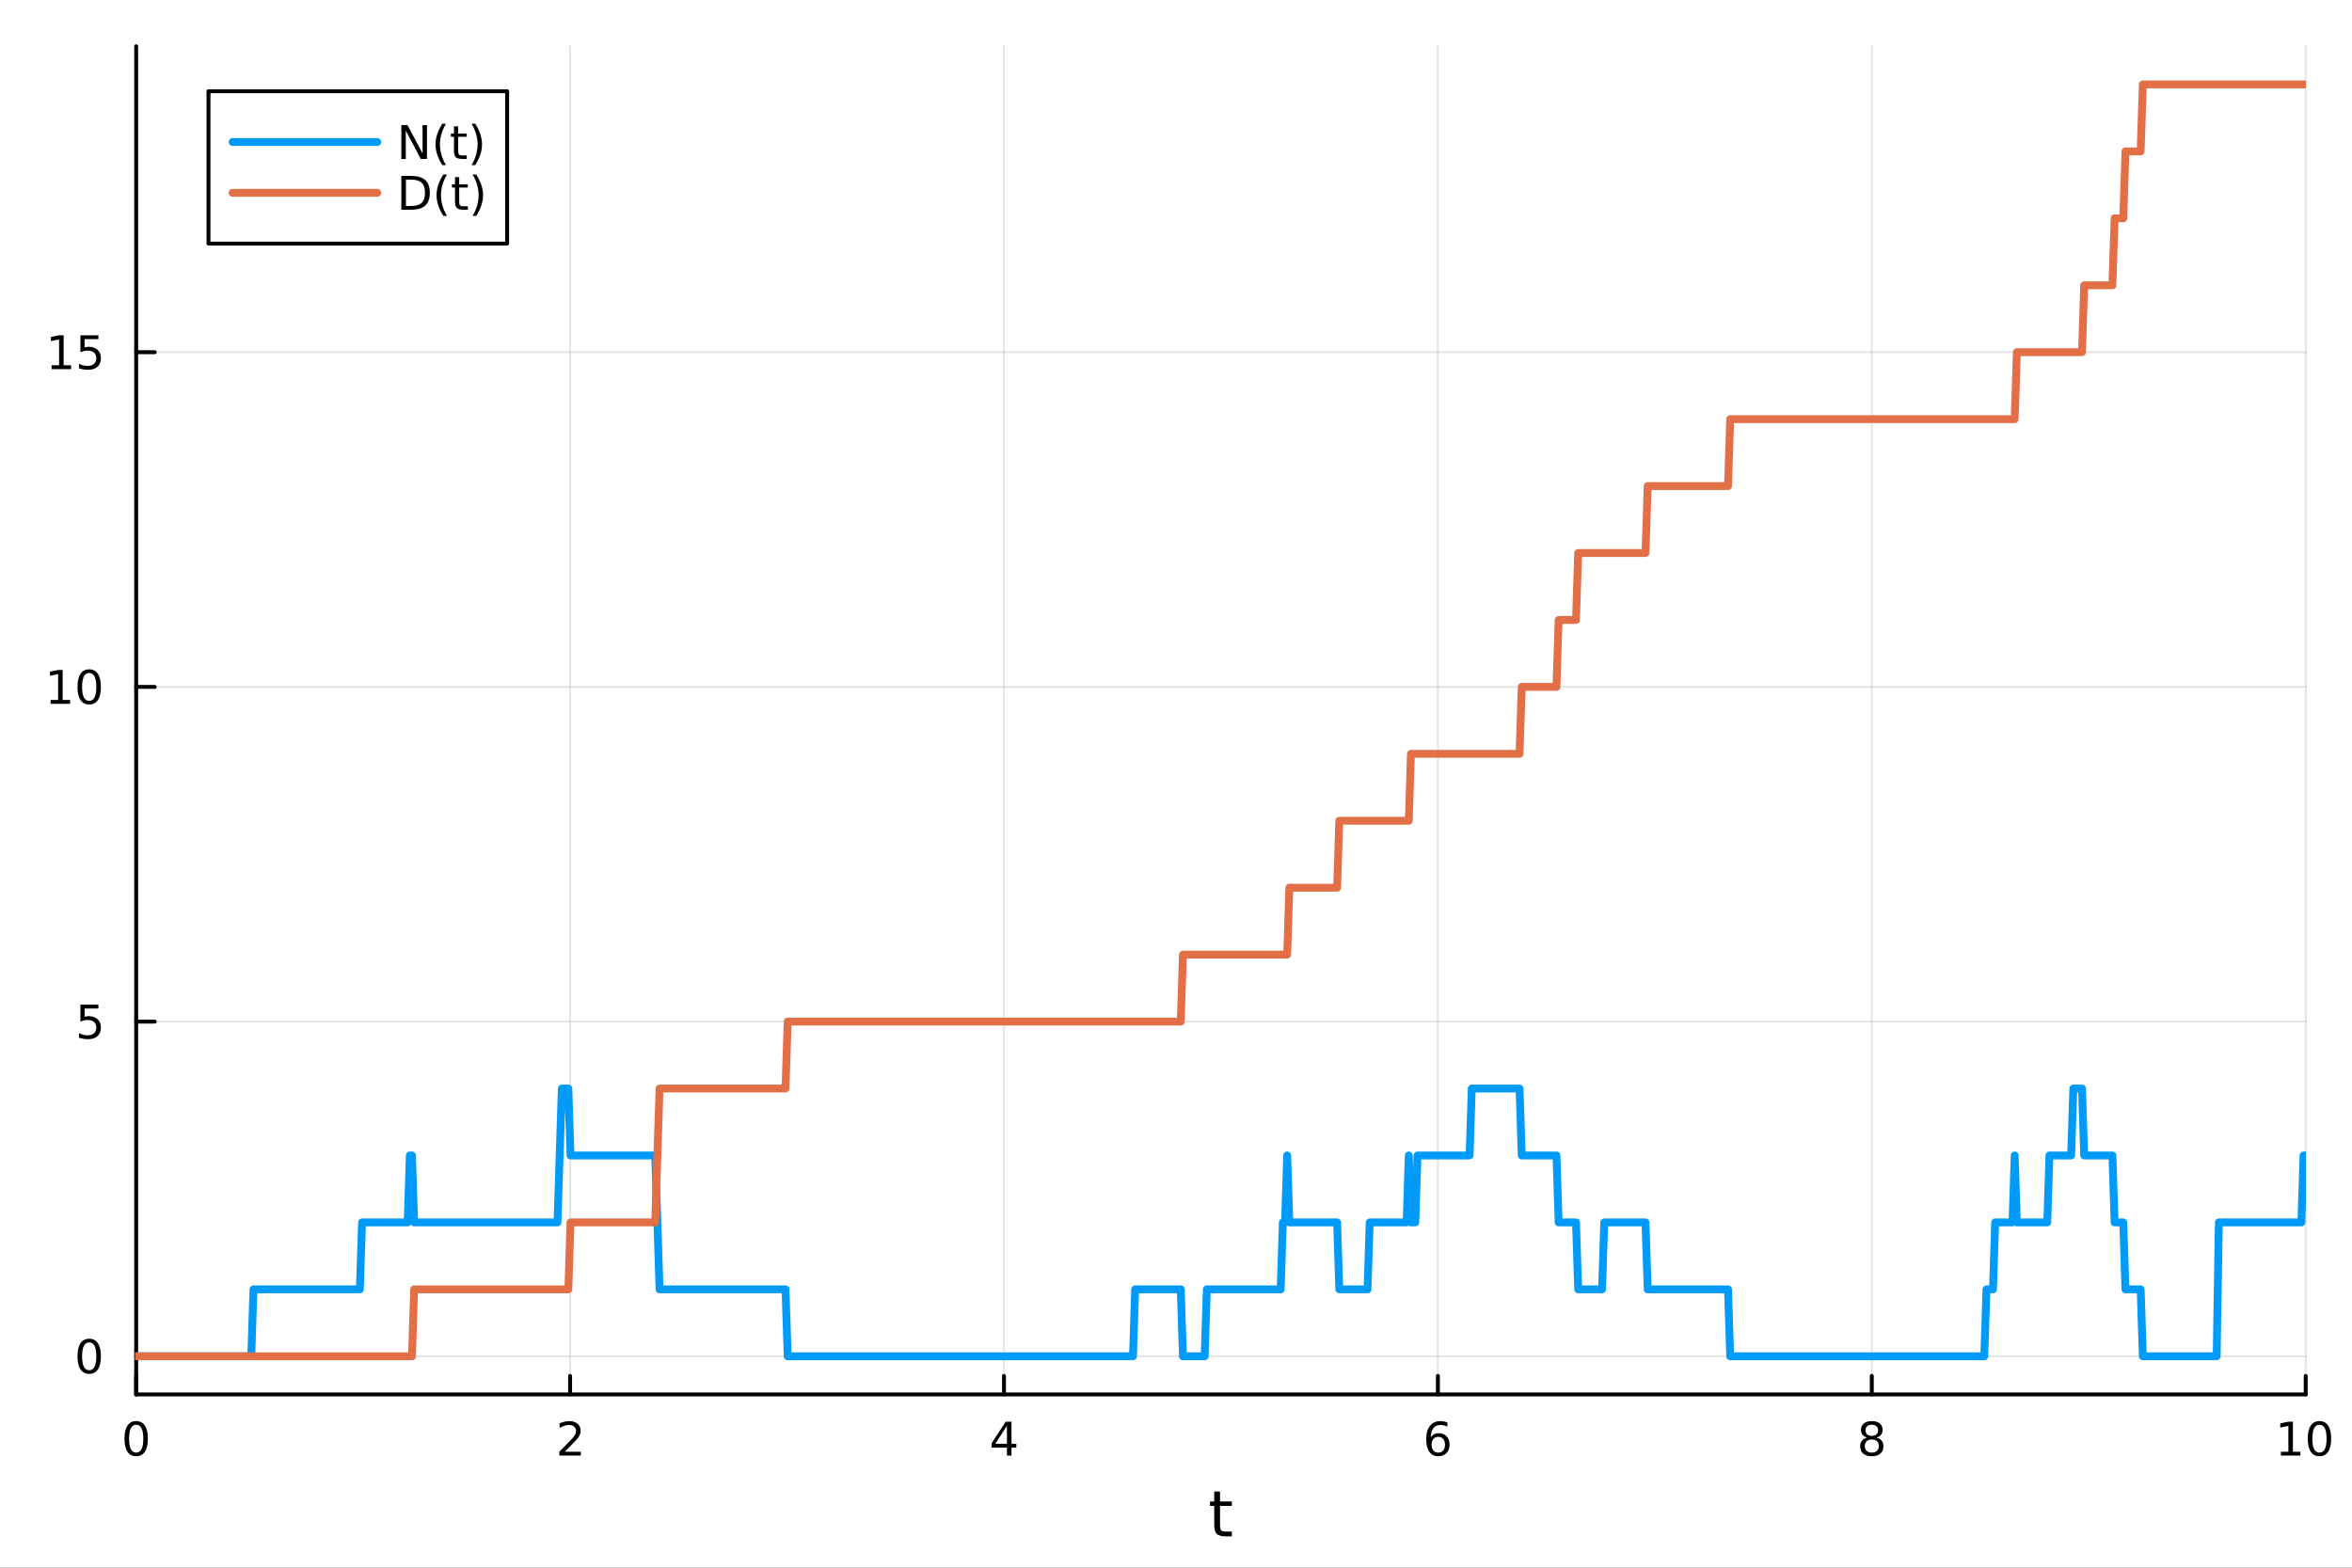 <?xml version="1.0" encoding="utf-8"?>
<svg xmlns="http://www.w3.org/2000/svg" xmlns:xlink="http://www.w3.org/1999/xlink" width="600" height="400" viewBox="0 0 2400 1600">
<rect x="0" y="0" width="2400" height="1600" fill="#333333" stroke="none"/>
<defs>
  <clipPath id="clip720">
    <rect x="0" y="0" width="2400" height="1600"/>
  </clipPath>
</defs>
<path clip-path="url(#clip720)" d="M0 1600 L2400 1600 L2400 0 L0 0  Z" fill="#ffffff" fill-rule="evenodd" fill-opacity="1"/>
<defs>
  <clipPath id="clip721">
    <rect x="480" y="0" width="1681" height="1600"/>
  </clipPath>
</defs>
<path clip-path="url(#clip720)" d="M138.959 1423.18 L2352.76 1423.18 L2352.76 47.244 L138.959 47.244  Z" fill="#ffffff" fill-rule="evenodd" fill-opacity="1"/>
<defs>
  <clipPath id="clip722">
    <rect x="138" y="47" width="2215" height="1377"/>
  </clipPath>
</defs>
<polyline clip-path="url(#clip722)" style="stroke:#000000; stroke-linecap:round; stroke-linejoin:round; stroke-width:2; stroke-opacity:0.1; fill:none" points="138.959,1423.18 138.959,47.244 "/>
<polyline clip-path="url(#clip722)" style="stroke:#000000; stroke-linecap:round; stroke-linejoin:round; stroke-width:2; stroke-opacity:0.1; fill:none" points="581.719,1423.18 581.719,47.244 "/>
<polyline clip-path="url(#clip722)" style="stroke:#000000; stroke-linecap:round; stroke-linejoin:round; stroke-width:2; stroke-opacity:0.1; fill:none" points="1024.48,1423.18 1024.48,47.244 "/>
<polyline clip-path="url(#clip722)" style="stroke:#000000; stroke-linecap:round; stroke-linejoin:round; stroke-width:2; stroke-opacity:0.1; fill:none" points="1467.24,1423.18 1467.24,47.244 "/>
<polyline clip-path="url(#clip722)" style="stroke:#000000; stroke-linecap:round; stroke-linejoin:round; stroke-width:2; stroke-opacity:0.1; fill:none" points="1910,1423.18 1910,47.244 "/>
<polyline clip-path="url(#clip722)" style="stroke:#000000; stroke-linecap:round; stroke-linejoin:round; stroke-width:2; stroke-opacity:0.1; fill:none" points="2352.76,1423.18 2352.76,47.244 "/>
<polyline clip-path="url(#clip720)" style="stroke:#000000; stroke-linecap:round; stroke-linejoin:round; stroke-width:4; stroke-opacity:1; fill:none" points="138.959,1423.18 2352.76,1423.18 "/>
<polyline clip-path="url(#clip720)" style="stroke:#000000; stroke-linecap:round; stroke-linejoin:round; stroke-width:4; stroke-opacity:1; fill:none" points="138.959,1423.18 138.959,1404.28 "/>
<polyline clip-path="url(#clip720)" style="stroke:#000000; stroke-linecap:round; stroke-linejoin:round; stroke-width:4; stroke-opacity:1; fill:none" points="581.719,1423.18 581.719,1404.28 "/>
<polyline clip-path="url(#clip720)" style="stroke:#000000; stroke-linecap:round; stroke-linejoin:round; stroke-width:4; stroke-opacity:1; fill:none" points="1024.48,1423.18 1024.48,1404.28 "/>
<polyline clip-path="url(#clip720)" style="stroke:#000000; stroke-linecap:round; stroke-linejoin:round; stroke-width:4; stroke-opacity:1; fill:none" points="1467.24,1423.18 1467.24,1404.28 "/>
<polyline clip-path="url(#clip720)" style="stroke:#000000; stroke-linecap:round; stroke-linejoin:round; stroke-width:4; stroke-opacity:1; fill:none" points="1910,1423.18 1910,1404.28 "/>
<polyline clip-path="url(#clip720)" style="stroke:#000000; stroke-linecap:round; stroke-linejoin:round; stroke-width:4; stroke-opacity:1; fill:none" points="2352.76,1423.18 2352.76,1404.28 "/>
<path clip-path="url(#clip720)" d="M138.959 1454.1 Q135.348 1454.1 133.52 1457.66 Q131.714 1461.2 131.714 1468.33 Q131.714 1475.44 133.52 1479.01 Q135.348 1482.55 138.959 1482.55 Q142.594 1482.55 144.399 1479.01 Q146.228 1475.44 146.228 1468.33 Q146.228 1461.2 144.399 1457.66 Q142.594 1454.1 138.959 1454.1 M138.959 1450.39 Q144.77 1450.39 147.825 1455 Q150.904 1459.58 150.904 1468.33 Q150.904 1477.06 147.825 1481.67 Q144.77 1486.25 138.959 1486.25 Q133.149 1486.25 130.071 1481.67 Q127.015 1477.06 127.015 1468.33 Q127.015 1459.58 130.071 1455 Q133.149 1450.39 138.959 1450.39 Z" fill="#000000" fill-rule="nonzero" fill-opacity="1" /><path clip-path="url(#clip720)" d="M576.372 1481.64 L592.691 1481.64 L592.691 1485.58 L570.747 1485.58 L570.747 1481.64 Q573.409 1478.89 577.992 1474.26 Q582.598 1469.61 583.779 1468.27 Q586.024 1465.74 586.904 1464.01 Q587.807 1462.25 587.807 1460.56 Q587.807 1457.8 585.862 1456.07 Q583.941 1454.33 580.839 1454.33 Q578.64 1454.33 576.186 1455.09 Q573.756 1455.86 570.978 1457.41 L570.978 1452.69 Q573.802 1451.55 576.256 1450.97 Q578.709 1450.39 580.747 1450.39 Q586.117 1450.39 589.311 1453.08 Q592.506 1455.77 592.506 1460.26 Q592.506 1462.39 591.696 1464.31 Q590.908 1466.2 588.802 1468.8 Q588.223 1469.47 585.121 1472.69 Q582.02 1475.88 576.372 1481.64 Z" fill="#000000" fill-rule="nonzero" fill-opacity="1" /><path clip-path="url(#clip720)" d="M1027.49 1455.09 L1015.68 1473.54 L1027.49 1473.54 L1027.49 1455.09 M1026.26 1451.02 L1032.14 1451.02 L1032.14 1473.54 L1037.07 1473.54 L1037.07 1477.43 L1032.14 1477.43 L1032.14 1485.58 L1027.49 1485.58 L1027.49 1477.43 L1011.89 1477.43 L1011.89 1472.92 L1026.26 1451.02 Z" fill="#000000" fill-rule="nonzero" fill-opacity="1" /><path clip-path="url(#clip720)" d="M1467.64 1466.44 Q1464.49 1466.44 1462.64 1468.59 Q1460.81 1470.74 1460.81 1474.49 Q1460.81 1478.22 1462.64 1480.39 Q1464.49 1482.55 1467.64 1482.55 Q1470.79 1482.55 1472.62 1480.39 Q1474.47 1478.22 1474.47 1474.49 Q1474.47 1470.74 1472.62 1468.59 Q1470.79 1466.44 1467.64 1466.44 M1476.92 1451.78 L1476.92 1456.04 Q1475.17 1455.21 1473.36 1454.77 Q1471.58 1454.33 1469.82 1454.33 Q1465.19 1454.33 1462.74 1457.45 Q1460.3 1460.58 1459.96 1466.9 Q1461.32 1464.89 1463.38 1463.82 Q1465.44 1462.73 1467.92 1462.73 Q1473.13 1462.73 1476.14 1465.9 Q1479.17 1469.05 1479.17 1474.49 Q1479.17 1479.82 1476.02 1483.03 Q1472.87 1486.25 1467.64 1486.25 Q1461.65 1486.25 1458.48 1481.67 Q1455.3 1477.06 1455.3 1468.33 Q1455.3 1460.14 1459.19 1455.28 Q1463.08 1450.39 1469.63 1450.39 Q1471.39 1450.39 1473.17 1450.74 Q1474.98 1451.09 1476.92 1451.78 Z" fill="#000000" fill-rule="nonzero" fill-opacity="1" /><path clip-path="url(#clip720)" d="M1910 1469.17 Q1906.66 1469.17 1904.74 1470.95 Q1902.84 1472.73 1902.84 1475.86 Q1902.84 1478.98 1904.74 1480.77 Q1906.66 1482.55 1910 1482.55 Q1913.33 1482.55 1915.25 1480.77 Q1917.17 1478.96 1917.17 1475.86 Q1917.17 1472.73 1915.25 1470.95 Q1913.35 1469.17 1910 1469.17 M1905.32 1467.18 Q1902.31 1466.44 1900.62 1464.38 Q1898.96 1462.32 1898.96 1459.35 Q1898.96 1455.21 1901.89 1452.8 Q1904.86 1450.39 1910 1450.39 Q1915.16 1450.39 1918.1 1452.8 Q1921.04 1455.21 1921.04 1459.35 Q1921.04 1462.32 1919.35 1464.38 Q1917.68 1466.44 1914.7 1467.18 Q1918.08 1467.96 1919.95 1470.26 Q1921.85 1472.55 1921.85 1475.86 Q1921.85 1480.88 1918.77 1483.57 Q1915.71 1486.25 1910 1486.25 Q1904.28 1486.25 1901.2 1483.57 Q1898.14 1480.88 1898.14 1475.86 Q1898.14 1472.55 1900.04 1470.26 Q1901.94 1467.96 1905.32 1467.18 M1903.61 1459.79 Q1903.61 1462.48 1905.27 1463.98 Q1906.96 1465.49 1910 1465.49 Q1913.01 1465.49 1914.7 1463.98 Q1916.41 1462.48 1916.41 1459.79 Q1916.41 1457.11 1914.7 1455.6 Q1913.01 1454.1 1910 1454.1 Q1906.96 1454.1 1905.27 1455.6 Q1903.61 1457.11 1903.61 1459.79 Z" fill="#000000" fill-rule="nonzero" fill-opacity="1" /><path clip-path="url(#clip720)" d="M2327.44 1481.64 L2335.08 1481.64 L2335.08 1455.28 L2326.77 1456.95 L2326.77 1452.69 L2335.04 1451.02 L2339.71 1451.02 L2339.71 1481.64 L2347.35 1481.64 L2347.35 1485.58 L2327.44 1485.58 L2327.44 1481.64 Z" fill="#000000" fill-rule="nonzero" fill-opacity="1" /><path clip-path="url(#clip720)" d="M2366.8 1454.1 Q2363.18 1454.1 2361.36 1457.66 Q2359.55 1461.2 2359.55 1468.33 Q2359.55 1475.44 2361.36 1479.01 Q2363.18 1482.55 2366.8 1482.55 Q2370.43 1482.55 2372.23 1479.01 Q2374.06 1475.44 2374.06 1468.33 Q2374.06 1461.2 2372.23 1457.66 Q2370.43 1454.1 2366.8 1454.1 M2366.8 1450.39 Q2372.61 1450.39 2375.66 1455 Q2378.74 1459.58 2378.74 1468.33 Q2378.74 1477.06 2375.66 1481.67 Q2372.61 1486.25 2366.8 1486.25 Q2360.99 1486.25 2357.91 1481.67 Q2354.85 1477.06 2354.85 1468.33 Q2354.85 1459.58 2357.91 1455 Q2360.99 1450.39 2366.8 1450.39 Z" fill="#000000" fill-rule="nonzero" fill-opacity="1" /><path clip-path="url(#clip720)" d="M1244.92 1522.27 L1244.92 1532.4 L1256.98 1532.4 L1256.98 1536.95 L1244.92 1536.95 L1244.92 1556.3 Q1244.92 1560.66 1246.1 1561.9 Q1247.31 1563.14 1250.97 1563.14 L1256.98 1563.14 L1256.98 1568.04 L1250.97 1568.04 Q1244.19 1568.04 1241.61 1565.53 Q1239.03 1562.98 1239.03 1556.3 L1239.03 1536.95 L1234.73 1536.95 L1234.73 1532.4 L1239.03 1532.4 L1239.03 1522.27 L1244.92 1522.27 Z" fill="#000000" fill-rule="nonzero" fill-opacity="1" /><polyline clip-path="url(#clip722)" style="stroke:#000000; stroke-linecap:round; stroke-linejoin:round; stroke-width:2; stroke-opacity:0.1; fill:none" points="138.959,1384.24 2352.76,1384.24 "/>
<polyline clip-path="url(#clip722)" style="stroke:#000000; stroke-linecap:round; stroke-linejoin:round; stroke-width:2; stroke-opacity:0.1; fill:none" points="138.959,1042.65 2352.76,1042.65 "/>
<polyline clip-path="url(#clip722)" style="stroke:#000000; stroke-linecap:round; stroke-linejoin:round; stroke-width:2; stroke-opacity:0.1; fill:none" points="138.959,701.053 2352.76,701.053 "/>
<polyline clip-path="url(#clip722)" style="stroke:#000000; stroke-linecap:round; stroke-linejoin:round; stroke-width:2; stroke-opacity:0.1; fill:none" points="138.959,359.46 2352.76,359.46 "/>
<polyline clip-path="url(#clip720)" style="stroke:#000000; stroke-linecap:round; stroke-linejoin:round; stroke-width:4; stroke-opacity:1; fill:none" points="138.959,1423.18 138.959,47.244 "/>
<polyline clip-path="url(#clip720)" style="stroke:#000000; stroke-linecap:round; stroke-linejoin:round; stroke-width:4; stroke-opacity:1; fill:none" points="138.959,1384.24 157.857,1384.24 "/>
<polyline clip-path="url(#clip720)" style="stroke:#000000; stroke-linecap:round; stroke-linejoin:round; stroke-width:4; stroke-opacity:1; fill:none" points="138.959,1042.65 157.857,1042.65 "/>
<polyline clip-path="url(#clip720)" style="stroke:#000000; stroke-linecap:round; stroke-linejoin:round; stroke-width:4; stroke-opacity:1; fill:none" points="138.959,701.053 157.857,701.053 "/>
<polyline clip-path="url(#clip720)" style="stroke:#000000; stroke-linecap:round; stroke-linejoin:round; stroke-width:4; stroke-opacity:1; fill:none" points="138.959,359.46 157.857,359.46 "/>
<path clip-path="url(#clip720)" d="M91.015 1370.04 Q87.404 1370.04 85.575 1373.6 Q83.77 1377.14 83.77 1384.27 Q83.77 1391.38 85.575 1394.94 Q87.404 1398.49 91.015 1398.49 Q94.649 1398.49 96.455 1394.94 Q98.284 1391.38 98.284 1384.27 Q98.284 1377.14 96.455 1373.6 Q94.649 1370.04 91.015 1370.04 M91.015 1366.33 Q96.825 1366.33 99.881 1370.94 Q102.959 1375.52 102.959 1384.27 Q102.959 1393 99.881 1397.61 Q96.825 1402.19 91.015 1402.19 Q85.205 1402.19 82.126 1397.61 Q79.071 1393 79.071 1384.27 Q79.071 1375.52 82.126 1370.94 Q85.205 1366.33 91.015 1366.33 Z" fill="#000000" fill-rule="nonzero" fill-opacity="1" /><path clip-path="url(#clip720)" d="M82.057 1025.37 L100.413 1025.37 L100.413 1029.3 L86.339 1029.3 L86.339 1037.77 Q87.358 1037.43 88.376 1037.26 Q89.395 1037.08 90.413 1037.08 Q96.2 1037.08 99.58 1040.25 Q102.959 1043.42 102.959 1048.84 Q102.959 1054.42 99.487 1057.52 Q96.015 1060.6 89.696 1060.6 Q87.52 1060.6 85.251 1060.23 Q83.006 1059.86 80.598 1059.12 L80.598 1054.42 Q82.682 1055.55 84.904 1056.11 Q87.126 1056.66 89.603 1056.66 Q93.608 1056.66 95.946 1054.56 Q98.284 1052.45 98.284 1048.84 Q98.284 1045.23 95.946 1043.12 Q93.608 1041.01 89.603 1041.01 Q87.728 1041.01 85.853 1041.43 Q84.001 1041.85 82.057 1042.73 L82.057 1025.37 Z" fill="#000000" fill-rule="nonzero" fill-opacity="1" /><path clip-path="url(#clip720)" d="M51.663 714.398 L59.302 714.398 L59.302 688.032 L50.992 689.699 L50.992 685.439 L59.256 683.773 L63.932 683.773 L63.932 714.398 L71.571 714.398 L71.571 718.333 L51.663 718.333 L51.663 714.398 Z" fill="#000000" fill-rule="nonzero" fill-opacity="1" /><path clip-path="url(#clip720)" d="M91.015 686.851 Q87.404 686.851 85.575 690.416 Q83.77 693.958 83.77 701.087 Q83.77 708.194 85.575 711.759 Q87.404 715.3 91.015 715.3 Q94.649 715.3 96.455 711.759 Q98.284 708.194 98.284 701.087 Q98.284 693.958 96.455 690.416 Q94.649 686.851 91.015 686.851 M91.015 683.148 Q96.825 683.148 99.881 687.754 Q102.959 692.337 102.959 701.087 Q102.959 709.814 99.881 714.421 Q96.825 719.004 91.015 719.004 Q85.205 719.004 82.126 714.421 Q79.071 709.814 79.071 701.087 Q79.071 692.337 82.126 687.754 Q85.205 683.148 91.015 683.148 Z" fill="#000000" fill-rule="nonzero" fill-opacity="1" /><path clip-path="url(#clip720)" d="M52.659 372.805 L60.298 372.805 L60.298 346.439 L51.987 348.106 L51.987 343.847 L60.251 342.18 L64.927 342.18 L64.927 372.805 L72.566 372.805 L72.566 376.74 L52.659 376.74 L52.659 372.805 Z" fill="#000000" fill-rule="nonzero" fill-opacity="1" /><path clip-path="url(#clip720)" d="M82.057 342.18 L100.413 342.18 L100.413 346.115 L86.339 346.115 L86.339 354.587 Q87.358 354.24 88.376 354.078 Q89.395 353.893 90.413 353.893 Q96.2 353.893 99.58 357.064 Q102.959 360.235 102.959 365.652 Q102.959 371.231 99.487 374.333 Q96.015 377.411 89.696 377.411 Q87.52 377.411 85.251 377.041 Q83.006 376.67 80.598 375.93 L80.598 371.231 Q82.682 372.365 84.904 372.92 Q87.126 373.476 89.603 373.476 Q93.608 373.476 95.946 371.37 Q98.284 369.263 98.284 365.652 Q98.284 362.041 95.946 359.934 Q93.608 357.828 89.603 357.828 Q87.728 357.828 85.853 358.245 Q84.001 358.661 82.057 359.541 L82.057 342.18 Z" fill="#000000" fill-rule="nonzero" fill-opacity="1" /><polyline clip-path="url(#clip722)" style="stroke:#009af9; stroke-linecap:round; stroke-linejoin:round; stroke-width:8; stroke-opacity:1; fill:none" points="138.959,1384.24 141.175,1384.24 143.391,1384.24 145.607,1384.24 147.823,1384.24 150.04,1384.24 152.256,1384.24 154.472,1384.24 156.688,1384.24 158.904,1384.24 161.12,1384.24 163.336,1384.24 165.552,1384.24 167.768,1384.24 169.984,1384.24 172.2,1384.24 174.416,1384.24 176.632,1384.24 178.848,1384.24 181.064,1384.24 183.28,1384.24 185.496,1384.24 187.712,1384.24 189.928,1384.24 192.144,1384.24 194.36,1384.24 196.576,1384.24 198.792,1384.24 201.008,1384.24 203.224,1384.24 205.44,1384.24 207.656,1384.24 209.872,1384.24 212.088,1384.24 214.304,1384.24 216.52,1384.24 218.736,1384.24 220.952,1384.24 223.168,1384.24 225.384,1384.24 227.6,1384.24 229.816,1384.24 232.032,1384.24 234.248,1384.24 236.464,1384.24 238.68,1384.24 240.896,1384.24 243.112,1384.24 245.328,1384.24 247.544,1384.24 249.76,1384.24 251.976,1384.24 254.192,1384.24 256.408,1384.24 258.624,1315.92 260.84,1315.92 263.056,1315.92 265.272,1315.92 267.488,1315.92 269.704,1315.92 271.92,1315.92 274.136,1315.92 276.352,1315.92 278.568,1315.92 280.784,1315.92 283,1315.92 285.216,1315.92 287.432,1315.92 289.648,1315.92 291.864,1315.92 294.08,1315.92 296.296,1315.92 298.512,1315.92 300.728,1315.92 302.944,1315.92 305.16,1315.92 307.376,1315.92 309.592,1315.92 311.808,1315.92 314.024,1315.92 316.24,1315.92 318.456,1315.92 320.672,1315.92 322.888,1315.92 325.104,1315.92 327.321,1315.92 329.537,1315.92 331.753,1315.92 333.969,1315.92 336.185,1315.92 338.401,1315.92 340.617,1315.92 342.833,1315.92 345.049,1315.92 347.265,1315.92 349.481,1315.92 351.697,1315.92 353.913,1315.92 356.129,1315.92 358.345,1315.92 360.561,1315.92 362.777,1315.92 364.993,1315.92 367.209,1315.92 369.425,1247.6 371.641,1247.6 373.857,1247.6 376.073,1247.6 378.289,1247.6 380.505,1247.6 382.721,1247.6 384.937,1247.6 387.153,1247.6 389.369,1247.6 391.585,1247.6 393.801,1247.6 396.017,1247.6 398.233,1247.6 400.449,1247.6 402.665,1247.6 404.881,1247.6 407.097,1247.6 409.313,1247.6 411.529,1247.6 413.745,1247.6 415.961,1247.6 418.177,1179.28 420.393,1179.28 422.609,1247.6 424.825,1247.6 427.041,1247.6 429.257,1247.6 431.473,1247.6 433.689,1247.6 435.905,1247.6 438.121,1247.6 440.337,1247.6 442.553,1247.6 444.769,1247.6 446.985,1247.6 449.201,1247.6 451.417,1247.6 453.633,1247.6 455.849,1247.6 458.065,1247.6 460.281,1247.6 462.497,1247.6 464.713,1247.6 466.929,1247.6 469.145,1247.6 471.361,1247.6 473.577,1247.6 475.793,1247.6 478.009,1247.6 480.225,1247.6 482.441,1247.6 484.657,1247.6 486.873,1247.6 489.089,1247.6 491.305,1247.6 493.521,1247.6 495.737,1247.6 497.953,1247.6 500.169,1247.6 502.385,1247.6 504.601,1247.6 506.818,1247.6 509.034,1247.6 511.25,1247.6 513.466,1247.6 515.682,1247.6 517.898,1247.6 520.114,1247.6 522.33,1247.6 524.546,1247.6 526.762,1247.6 528.978,1247.6 531.194,1247.6 533.41,1247.6 535.626,1247.6 537.842,1247.6 540.058,1247.6 542.274,1247.6 544.49,1247.6 546.706,1247.6 548.922,1247.6 551.138,1247.6 553.354,1247.6 555.57,1247.6 557.786,1247.6 560.002,1247.6 562.218,1247.6 564.434,1247.6 566.65,1247.6 568.866,1247.6 571.082,1179.28 573.298,1110.96 575.514,1110.96 577.73,1110.96 579.946,1110.96 582.162,1179.28 584.378,1179.28 586.594,1179.28 588.81,1179.28 591.026,1179.28 593.242,1179.28 595.458,1179.28 597.674,1179.28 599.89,1179.28 602.106,1179.28 604.322,1179.28 606.538,1179.28 608.754,1179.28 610.97,1179.28 613.186,1179.28 615.402,1179.28 617.618,1179.28 619.834,1179.28 622.05,1179.28 624.266,1179.28 626.482,1179.28 628.698,1179.28 630.914,1179.28 633.13,1179.28 635.346,1179.28 637.562,1179.28 639.778,1179.28 641.994,1179.28 644.21,1179.28 646.426,1179.28 648.642,1179.28 650.858,1179.28 653.074,1179.28 655.29,1179.28 657.506,1179.28 659.722,1179.28 661.938,1179.28 664.154,1179.28 666.37,1179.28 668.586,1179.28 670.802,1247.6 673.018,1315.92 675.234,1315.92 677.45,1315.92 679.666,1315.92 681.882,1315.92 684.099,1315.92 686.315,1315.92 688.531,1315.92 690.747,1315.92 692.963,1315.92 695.179,1315.92 697.395,1315.92 699.611,1315.92 701.827,1315.92 704.043,1315.92 706.259,1315.92 708.475,1315.92 710.691,1315.92 712.907,1315.92 715.123,1315.92 717.339,1315.92 719.555,1315.92 721.771,1315.92 723.987,1315.92 726.203,1315.92 728.419,1315.92 730.635,1315.92 732.851,1315.92 735.067,1315.92 737.283,1315.92 739.499,1315.92 741.715,1315.92 743.931,1315.92 746.147,1315.92 748.363,1315.92 750.579,1315.92 752.795,1315.92 755.011,1315.92 757.227,1315.92 759.443,1315.92 761.659,1315.92 763.875,1315.92 766.091,1315.92 768.307,1315.92 770.523,1315.92 772.739,1315.92 774.955,1315.92 777.171,1315.92 779.387,1315.92 781.603,1315.92 783.819,1315.92 786.035,1315.92 788.251,1315.92 790.467,1315.92 792.683,1315.92 794.899,1315.92 797.115,1315.92 799.331,1315.92 801.547,1315.92 803.763,1384.24 805.979,1384.24 808.195,1384.24 810.411,1384.24 812.627,1384.24 814.843,1384.24 817.059,1384.24 819.275,1384.24 821.491,1384.24 823.707,1384.24 825.923,1384.24 828.139,1384.24 830.355,1384.24 832.571,1384.24 834.787,1384.24 837.003,1384.24 839.219,1384.24 841.435,1384.24 843.651,1384.24 845.867,1384.24 848.083,1384.24 850.299,1384.24 852.515,1384.24 854.731,1384.24 856.947,1384.24 859.163,1384.24 861.38,1384.24 863.596,1384.24 865.812,1384.24 868.028,1384.24 870.244,1384.24 872.46,1384.24 874.676,1384.24 876.892,1384.24 879.108,1384.24 881.324,1384.24 883.54,1384.24 885.756,1384.24 887.972,1384.24 890.188,1384.24 892.404,1384.24 894.62,1384.24 896.836,1384.24 899.052,1384.24 901.268,1384.24 903.484,1384.24 905.7,1384.24 907.916,1384.24 910.132,1384.24 912.348,1384.24 914.564,1384.24 916.78,1384.24 918.996,1384.24 921.212,1384.24 923.428,1384.24 925.644,1384.24 927.86,1384.24 930.076,1384.24 932.292,1384.24 934.508,1384.24 936.724,1384.24 938.94,1384.24 941.156,1384.24 943.372,1384.24 945.588,1384.24 947.804,1384.24 950.02,1384.24 952.236,1384.24 954.452,1384.24 956.668,1384.24 958.884,1384.24 961.1,1384.24 963.316,1384.24 965.532,1384.24 967.748,1384.24 969.964,1384.24 972.18,1384.24 974.396,1384.24 976.612,1384.24 978.828,1384.24 981.044,1384.24 983.26,1384.24 985.476,1384.24 987.692,1384.24 989.908,1384.24 992.124,1384.24 994.34,1384.24 996.556,1384.24 998.772,1384.24 1000.99,1384.24 1003.2,1384.24 1005.42,1384.24 1007.64,1384.24 1009.85,1384.24 1012.07,1384.24 1014.28,1384.24 1016.5,1384.24 1018.72,1384.24 1020.93,1384.24 1023.15,1384.24 1025.36,1384.24 1027.58,1384.24 1029.8,1384.24 1032.01,1384.24 1034.23,1384.24 1036.44,1384.24 1038.66,1384.24 1040.88,1384.24 1043.09,1384.24 1045.31,1384.24 1047.52,1384.24 1049.74,1384.24 1051.96,1384.24 1054.17,1384.24 1056.39,1384.24 1058.6,1384.24 1060.82,1384.24 1063.04,1384.24 1065.25,1384.24 1067.47,1384.24 1069.68,1384.24 1071.9,1384.24 1074.12,1384.24 1076.33,1384.24 1078.55,1384.24 1080.76,1384.24 1082.98,1384.24 1085.2,1384.24 1087.41,1384.24 1089.63,1384.24 1091.84,1384.24 1094.06,1384.24 1096.28,1384.24 1098.49,1384.24 1100.71,1384.24 1102.92,1384.24 1105.14,1384.24 1107.36,1384.24 1109.57,1384.24 1111.79,1384.24 1114,1384.24 1116.22,1384.24 1118.44,1384.24 1120.65,1384.24 1122.87,1384.24 1125.08,1384.24 1127.3,1384.24 1129.52,1384.24 1131.73,1384.24 1133.95,1384.24 1136.17,1384.24 1138.38,1384.24 1140.6,1384.24 1142.81,1384.24 1145.03,1384.24 1147.25,1384.24 1149.46,1384.24 1151.68,1384.24 1153.89,1384.24 1156.11,1384.24 1158.33,1315.92 1160.54,1315.92 1162.76,1315.92 1164.97,1315.92 1167.19,1315.92 1169.41,1315.92 1171.62,1315.92 1173.84,1315.92 1176.05,1315.92 1178.27,1315.92 1180.49,1315.92 1182.7,1315.92 1184.92,1315.92 1187.13,1315.92 1189.35,1315.92 1191.57,1315.92 1193.78,1315.92 1196,1315.92 1198.21,1315.92 1200.43,1315.92 1202.65,1315.92 1204.86,1315.92 1207.08,1384.24 1209.29,1384.24 1211.51,1384.24 1213.73,1384.24 1215.94,1384.24 1218.16,1384.24 1220.37,1384.24 1222.59,1384.24 1224.81,1384.24 1227.02,1384.24 1229.24,1384.24 1231.45,1315.92 1233.67,1315.92 1235.89,1315.92 1238.1,1315.92 1240.32,1315.92 1242.53,1315.92 1244.75,1315.92 1246.97,1315.92 1249.18,1315.92 1251.4,1315.92 1253.61,1315.92 1255.83,1315.92 1258.05,1315.92 1260.26,1315.92 1262.48,1315.92 1264.69,1315.92 1266.91,1315.92 1269.13,1315.92 1271.34,1315.92 1273.56,1315.92 1275.77,1315.92 1277.99,1315.92 1280.21,1315.92 1282.42,1315.92 1284.64,1315.92 1286.85,1315.92 1289.07,1315.92 1291.29,1315.92 1293.5,1315.92 1295.72,1315.92 1297.93,1315.92 1300.15,1315.92 1302.37,1315.92 1304.58,1315.92 1306.8,1315.92 1309.01,1247.6 1311.23,1247.6 1313.45,1179.28 1315.66,1247.6 1317.88,1247.6 1320.09,1247.6 1322.31,1247.6 1324.53,1247.6 1326.74,1247.6 1328.96,1247.6 1331.17,1247.6 1333.39,1247.6 1335.61,1247.6 1337.82,1247.6 1340.04,1247.6 1342.25,1247.6 1344.47,1247.6 1346.69,1247.6 1348.9,1247.6 1351.12,1247.6 1353.33,1247.6 1355.55,1247.6 1357.77,1247.6 1359.98,1247.6 1362.2,1247.6 1364.41,1247.6 1366.63,1315.92 1368.85,1315.92 1371.06,1315.92 1373.28,1315.92 1375.49,1315.92 1377.71,1315.92 1379.93,1315.92 1382.14,1315.92 1384.36,1315.92 1386.57,1315.92 1388.79,1315.92 1391.01,1315.92 1393.22,1315.92 1395.44,1315.92 1397.65,1247.6 1399.87,1247.6 1402.09,1247.6 1404.3,1247.6 1406.52,1247.6 1408.73,1247.6 1410.95,1247.6 1413.17,1247.6 1415.38,1247.6 1417.6,1247.6 1419.81,1247.6 1422.03,1247.6 1424.25,1247.6 1426.46,1247.6 1428.68,1247.6 1430.89,1247.6 1433.11,1247.6 1435.33,1247.6 1437.54,1179.28 1439.76,1247.6 1441.97,1247.6 1444.19,1247.6 1446.41,1179.28 1448.62,1179.28 1450.84,1179.28 1453.05,1179.28 1455.27,1179.28 1457.49,1179.28 1459.7,1179.28 1461.92,1179.28 1464.13,1179.28 1466.35,1179.28 1468.57,1179.28 1470.78,1179.28 1473,1179.28 1475.21,1179.28 1477.43,1179.28 1479.65,1179.28 1481.86,1179.28 1484.08,1179.28 1486.3,1179.28 1488.51,1179.28 1490.73,1179.28 1492.94,1179.28 1495.16,1179.28 1497.38,1179.28 1499.59,1179.28 1501.81,1110.96 1504.02,1110.96 1506.24,1110.96 1508.46,1110.96 1510.67,1110.96 1512.89,1110.96 1515.1,1110.96 1517.32,1110.96 1519.54,1110.96 1521.75,1110.96 1523.97,1110.96 1526.18,1110.96 1528.4,1110.96 1530.62,1110.96 1532.83,1110.96 1535.05,1110.96 1537.26,1110.96 1539.48,1110.96 1541.7,1110.96 1543.91,1110.96 1546.13,1110.96 1548.34,1110.96 1550.56,1110.96 1552.78,1179.28 1554.99,1179.28 1557.21,1179.28 1559.42,1179.28 1561.64,1179.28 1563.86,1179.28 1566.07,1179.28 1568.29,1179.28 1570.5,1179.28 1572.72,1179.28 1574.94,1179.28 1577.15,1179.28 1579.37,1179.28 1581.58,1179.28 1583.8,1179.28 1586.02,1179.28 1588.23,1179.28 1590.45,1247.6 1592.66,1247.6 1594.88,1247.6 1597.1,1247.6 1599.31,1247.6 1601.53,1247.6 1603.74,1247.6 1605.96,1247.6 1608.18,1247.6 1610.39,1315.92 1612.61,1315.92 1614.82,1315.92 1617.04,1315.92 1619.26,1315.92 1621.47,1315.92 1623.69,1315.92 1625.9,1315.92 1628.12,1315.92 1630.34,1315.92 1632.55,1315.92 1634.77,1315.92 1636.98,1247.6 1639.2,1247.6 1641.42,1247.6 1643.63,1247.6 1645.85,1247.6 1648.06,1247.6 1650.28,1247.6 1652.5,1247.6 1654.71,1247.6 1656.93,1247.6 1659.14,1247.6 1661.36,1247.6 1663.58,1247.6 1665.79,1247.6 1668.01,1247.6 1670.22,1247.6 1672.44,1247.6 1674.66,1247.6 1676.87,1247.6 1679.09,1247.6 1681.3,1315.92 1683.52,1315.92 1685.74,1315.92 1687.95,1315.92 1690.17,1315.92 1692.38,1315.92 1694.6,1315.92 1696.82,1315.92 1699.03,1315.92 1701.25,1315.92 1703.46,1315.92 1705.68,1315.92 1707.9,1315.92 1710.11,1315.92 1712.33,1315.92 1714.54,1315.92 1716.76,1315.92 1718.98,1315.92 1721.19,1315.92 1723.41,1315.92 1725.62,1315.92 1727.84,1315.92 1730.06,1315.92 1732.27,1315.92 1734.49,1315.92 1736.7,1315.92 1738.92,1315.92 1741.14,1315.92 1743.35,1315.92 1745.57,1315.92 1747.78,1315.92 1750,1315.92 1752.22,1315.92 1754.43,1315.92 1756.65,1315.92 1758.86,1315.92 1761.08,1315.92 1763.3,1315.92 1765.51,1384.24 1767.73,1384.24 1769.94,1384.24 1772.16,1384.24 1774.38,1384.24 1776.59,1384.24 1778.81,1384.24 1781.02,1384.24 1783.24,1384.24 1785.46,1384.24 1787.67,1384.24 1789.89,1384.24 1792.1,1384.24 1794.32,1384.24 1796.54,1384.24 1798.75,1384.24 1800.97,1384.24 1803.18,1384.24 1805.4,1384.24 1807.62,1384.24 1809.83,1384.24 1812.05,1384.24 1814.26,1384.24 1816.48,1384.24 1818.7,1384.24 1820.91,1384.24 1823.13,1384.24 1825.34,1384.24 1827.56,1384.24 1829.78,1384.24 1831.99,1384.24 1834.21,1384.24 1836.42,1384.24 1838.64,1384.24 1840.86,1384.24 1843.07,1384.24 1845.29,1384.24 1847.51,1384.24 1849.72,1384.24 1851.94,1384.24 1854.15,1384.24 1856.37,1384.24 1858.59,1384.24 1860.8,1384.24 1863.02,1384.24 1865.23,1384.24 1867.45,1384.24 1869.67,1384.24 1871.88,1384.24 1874.1,1384.24 1876.31,1384.24 1878.53,1384.24 1880.75,1384.24 1882.96,1384.24 1885.18,1384.24 1887.39,1384.24 1889.61,1384.24 1891.83,1384.24 1894.04,1384.24 1896.26,1384.24 1898.47,1384.24 1900.69,1384.24 1902.91,1384.24 1905.12,1384.24 1907.34,1384.24 1909.55,1384.24 1911.77,1384.24 1913.99,1384.24 1916.2,1384.24 1918.42,1384.24 1920.63,1384.24 1922.85,1384.24 1925.07,1384.24 1927.28,1384.24 1929.5,1384.24 1931.71,1384.24 1933.93,1384.24 1936.15,1384.24 1938.36,1384.24 1940.58,1384.24 1942.79,1384.24 1945.01,1384.24 1947.23,1384.24 1949.44,1384.24 1951.66,1384.24 1953.87,1384.24 1956.09,1384.24 1958.31,1384.24 1960.52,1384.24 1962.74,1384.24 1964.95,1384.24 1967.17,1384.24 1969.39,1384.24 1971.6,1384.24 1973.82,1384.24 1976.03,1384.24 1978.25,1384.24 1980.47,1384.24 1982.68,1384.24 1984.9,1384.24 1987.11,1384.24 1989.33,1384.24 1991.55,1384.24 1993.76,1384.24 1995.98,1384.24 1998.19,1384.24 2000.41,1384.24 2002.63,1384.24 2004.84,1384.24 2007.06,1384.24 2009.27,1384.24 2011.49,1384.24 2013.71,1384.24 2015.92,1384.24 2018.14,1384.24 2020.35,1384.24 2022.57,1384.24 2024.79,1384.24 2027,1315.92 2029.22,1315.92 2031.43,1315.92 2033.65,1315.92 2035.87,1247.6 2038.08,1247.6 2040.3,1247.6 2042.51,1247.6 2044.73,1247.6 2046.95,1247.6 2049.16,1247.6 2051.38,1247.6 2053.59,1247.6 2055.81,1179.28 2058.03,1247.6 2060.24,1247.6 2062.46,1247.6 2064.67,1247.6 2066.89,1247.6 2069.11,1247.6 2071.32,1247.6 2073.54,1247.6 2075.75,1247.6 2077.97,1247.6 2080.19,1247.6 2082.4,1247.6 2084.62,1247.6 2086.83,1247.6 2089.05,1247.6 2091.27,1179.28 2093.48,1179.28 2095.7,1179.28 2097.91,1179.28 2100.13,1179.28 2102.35,1179.28 2104.56,1179.28 2106.78,1179.28 2108.99,1179.28 2111.21,1179.28 2113.43,1179.28 2115.64,1110.96 2117.86,1110.96 2120.07,1110.96 2122.29,1110.96 2124.51,1110.96 2126.72,1179.28 2128.94,1179.28 2131.15,1179.28 2133.37,1179.28 2135.59,1179.28 2137.8,1179.28 2140.02,1179.28 2142.23,1179.28 2144.45,1179.28 2146.67,1179.28 2148.88,1179.28 2151.1,1179.28 2153.31,1179.28 2155.53,1179.28 2157.75,1247.6 2159.96,1247.6 2162.18,1247.6 2164.39,1247.6 2166.61,1247.6 2168.83,1315.92 2171.04,1315.92 2173.26,1315.92 2175.47,1315.92 2177.69,1315.92 2179.91,1315.92 2182.12,1315.92 2184.34,1315.92 2186.55,1384.24 2188.77,1384.24 2190.99,1384.24 2193.2,1384.24 2195.42,1384.24 2197.64,1384.24 2199.85,1384.24 2202.07,1384.24 2204.28,1384.24 2206.5,1384.24 2208.72,1384.24 2210.93,1384.24 2213.15,1384.24 2215.36,1384.24 2217.58,1384.24 2219.8,1384.24 2222.01,1384.24 2224.23,1384.24 2226.44,1384.24 2228.66,1384.24 2230.88,1384.24 2233.09,1384.24 2235.31,1384.24 2237.52,1384.24 2239.74,1384.24 2241.96,1384.24 2244.17,1384.24 2246.39,1384.24 2248.6,1384.24 2250.82,1384.24 2253.04,1384.24 2255.25,1384.24 2257.47,1384.24 2259.68,1384.24 2261.9,1384.24 2264.12,1247.6 2266.33,1247.6 2268.55,1247.6 2270.76,1247.6 2272.98,1247.6 2275.2,1247.6 2277.41,1247.6 2279.63,1247.6 2281.84,1247.6 2284.06,1247.6 2286.28,1247.6 2288.49,1247.6 2290.71,1247.6 2292.92,1247.6 2295.14,1247.6 2297.36,1247.6 2299.57,1247.6 2301.79,1247.6 2304,1247.6 2306.22,1247.6 2308.44,1247.6 2310.65,1247.6 2312.87,1247.6 2315.08,1247.6 2317.3,1247.6 2319.52,1247.6 2321.73,1247.6 2323.95,1247.6 2326.16,1247.6 2328.38,1247.6 2330.6,1247.6 2332.81,1247.6 2335.03,1247.6 2337.24,1247.6 2339.46,1247.6 2341.68,1247.6 2343.89,1247.6 2346.11,1247.6 2348.32,1247.6 2350.54,1179.28 2352.76,1179.28 "/>
<polyline clip-path="url(#clip722)" style="stroke:#e26f46; stroke-linecap:round; stroke-linejoin:round; stroke-width:8; stroke-opacity:1; fill:none" points="138.959,1384.24 141.175,1384.24 143.391,1384.24 145.607,1384.24 147.823,1384.24 150.04,1384.24 152.256,1384.24 154.472,1384.24 156.688,1384.24 158.904,1384.24 161.12,1384.24 163.336,1384.24 165.552,1384.24 167.768,1384.24 169.984,1384.24 172.2,1384.24 174.416,1384.24 176.632,1384.24 178.848,1384.24 181.064,1384.24 183.28,1384.24 185.496,1384.24 187.712,1384.24 189.928,1384.24 192.144,1384.24 194.36,1384.24 196.576,1384.24 198.792,1384.24 201.008,1384.24 203.224,1384.24 205.44,1384.24 207.656,1384.24 209.872,1384.24 212.088,1384.24 214.304,1384.24 216.52,1384.24 218.736,1384.24 220.952,1384.24 223.168,1384.24 225.384,1384.24 227.6,1384.24 229.816,1384.24 232.032,1384.24 234.248,1384.24 236.464,1384.24 238.68,1384.24 240.896,1384.24 243.112,1384.24 245.328,1384.24 247.544,1384.24 249.76,1384.24 251.976,1384.24 254.192,1384.24 256.408,1384.24 258.624,1384.24 260.84,1384.24 263.056,1384.24 265.272,1384.24 267.488,1384.24 269.704,1384.24 271.92,1384.24 274.136,1384.24 276.352,1384.24 278.568,1384.24 280.784,1384.24 283,1384.24 285.216,1384.24 287.432,1384.24 289.648,1384.24 291.864,1384.24 294.08,1384.24 296.296,1384.24 298.512,1384.24 300.728,1384.24 302.944,1384.24 305.16,1384.24 307.376,1384.24 309.592,1384.24 311.808,1384.24 314.024,1384.24 316.24,1384.24 318.456,1384.24 320.672,1384.24 322.888,1384.24 325.104,1384.24 327.321,1384.24 329.537,1384.24 331.753,1384.24 333.969,1384.24 336.185,1384.24 338.401,1384.24 340.617,1384.24 342.833,1384.24 345.049,1384.24 347.265,1384.24 349.481,1384.24 351.697,1384.24 353.913,1384.24 356.129,1384.24 358.345,1384.24 360.561,1384.24 362.777,1384.24 364.993,1384.24 367.209,1384.24 369.425,1384.24 371.641,1384.24 373.857,1384.24 376.073,1384.24 378.289,1384.24 380.505,1384.24 382.721,1384.24 384.937,1384.24 387.153,1384.24 389.369,1384.24 391.585,1384.24 393.801,1384.24 396.017,1384.24 398.233,1384.24 400.449,1384.24 402.665,1384.24 404.881,1384.24 407.097,1384.24 409.313,1384.24 411.529,1384.24 413.745,1384.24 415.961,1384.24 418.177,1384.24 420.393,1384.24 422.609,1315.92 424.825,1315.92 427.041,1315.92 429.257,1315.92 431.473,1315.92 433.689,1315.92 435.905,1315.92 438.121,1315.92 440.337,1315.92 442.553,1315.92 444.769,1315.92 446.985,1315.92 449.201,1315.92 451.417,1315.92 453.633,1315.92 455.849,1315.92 458.065,1315.92 460.281,1315.92 462.497,1315.92 464.713,1315.92 466.929,1315.92 469.145,1315.92 471.361,1315.92 473.577,1315.92 475.793,1315.92 478.009,1315.92 480.225,1315.92 482.441,1315.92 484.657,1315.92 486.873,1315.92 489.089,1315.92 491.305,1315.92 493.521,1315.92 495.737,1315.92 497.953,1315.92 500.169,1315.92 502.385,1315.92 504.601,1315.92 506.818,1315.92 509.034,1315.92 511.25,1315.92 513.466,1315.92 515.682,1315.92 517.898,1315.92 520.114,1315.92 522.33,1315.92 524.546,1315.92 526.762,1315.92 528.978,1315.92 531.194,1315.92 533.41,1315.92 535.626,1315.92 537.842,1315.92 540.058,1315.92 542.274,1315.92 544.49,1315.92 546.706,1315.92 548.922,1315.92 551.138,1315.92 553.354,1315.92 555.57,1315.92 557.786,1315.92 560.002,1315.92 562.218,1315.92 564.434,1315.92 566.65,1315.92 568.866,1315.92 571.082,1315.92 573.298,1315.92 575.514,1315.92 577.73,1315.92 579.946,1315.92 582.162,1247.6 584.378,1247.6 586.594,1247.6 588.81,1247.6 591.026,1247.6 593.242,1247.6 595.458,1247.6 597.674,1247.6 599.89,1247.6 602.106,1247.6 604.322,1247.6 606.538,1247.6 608.754,1247.6 610.97,1247.6 613.186,1247.6 615.402,1247.6 617.618,1247.6 619.834,1247.6 622.05,1247.6 624.266,1247.6 626.482,1247.6 628.698,1247.6 630.914,1247.6 633.13,1247.6 635.346,1247.6 637.562,1247.6 639.778,1247.6 641.994,1247.6 644.21,1247.6 646.426,1247.6 648.642,1247.6 650.858,1247.6 653.074,1247.6 655.29,1247.6 657.506,1247.6 659.722,1247.6 661.938,1247.6 664.154,1247.6 666.37,1247.6 668.586,1247.6 670.802,1179.28 673.018,1110.96 675.234,1110.96 677.45,1110.96 679.666,1110.96 681.882,1110.96 684.099,1110.96 686.315,1110.96 688.531,1110.96 690.747,1110.96 692.963,1110.96 695.179,1110.96 697.395,1110.96 699.611,1110.96 701.827,1110.96 704.043,1110.96 706.259,1110.96 708.475,1110.96 710.691,1110.96 712.907,1110.96 715.123,1110.96 717.339,1110.96 719.555,1110.96 721.771,1110.96 723.987,1110.96 726.203,1110.96 728.419,1110.96 730.635,1110.96 732.851,1110.96 735.067,1110.96 737.283,1110.96 739.499,1110.96 741.715,1110.96 743.931,1110.96 746.147,1110.96 748.363,1110.96 750.579,1110.96 752.795,1110.96 755.011,1110.96 757.227,1110.96 759.443,1110.96 761.659,1110.96 763.875,1110.96 766.091,1110.96 768.307,1110.96 770.523,1110.96 772.739,1110.96 774.955,1110.96 777.171,1110.96 779.387,1110.96 781.603,1110.96 783.819,1110.96 786.035,1110.96 788.251,1110.96 790.467,1110.96 792.683,1110.96 794.899,1110.96 797.115,1110.96 799.331,1110.96 801.547,1110.96 803.763,1042.65 805.979,1042.65 808.195,1042.65 810.411,1042.65 812.627,1042.65 814.843,1042.65 817.059,1042.65 819.275,1042.65 821.491,1042.65 823.707,1042.65 825.923,1042.65 828.139,1042.65 830.355,1042.65 832.571,1042.65 834.787,1042.65 837.003,1042.65 839.219,1042.65 841.435,1042.65 843.651,1042.65 845.867,1042.65 848.083,1042.65 850.299,1042.65 852.515,1042.65 854.731,1042.65 856.947,1042.65 859.163,1042.65 861.38,1042.65 863.596,1042.65 865.812,1042.65 868.028,1042.65 870.244,1042.65 872.46,1042.65 874.676,1042.65 876.892,1042.65 879.108,1042.65 881.324,1042.65 883.54,1042.65 885.756,1042.65 887.972,1042.65 890.188,1042.65 892.404,1042.65 894.62,1042.65 896.836,1042.65 899.052,1042.65 901.268,1042.65 903.484,1042.65 905.7,1042.65 907.916,1042.65 910.132,1042.65 912.348,1042.65 914.564,1042.65 916.78,1042.65 918.996,1042.65 921.212,1042.65 923.428,1042.65 925.644,1042.65 927.86,1042.65 930.076,1042.65 932.292,1042.65 934.508,1042.65 936.724,1042.65 938.94,1042.65 941.156,1042.65 943.372,1042.65 945.588,1042.65 947.804,1042.65 950.02,1042.65 952.236,1042.65 954.452,1042.65 956.668,1042.65 958.884,1042.65 961.1,1042.65 963.316,1042.65 965.532,1042.65 967.748,1042.65 969.964,1042.65 972.18,1042.65 974.396,1042.65 976.612,1042.65 978.828,1042.65 981.044,1042.65 983.26,1042.65 985.476,1042.65 987.692,1042.65 989.908,1042.65 992.124,1042.65 994.34,1042.65 996.556,1042.65 998.772,1042.65 1000.99,1042.65 1003.2,1042.65 1005.42,1042.65 1007.64,1042.65 1009.85,1042.65 1012.07,1042.65 1014.28,1042.65 1016.5,1042.65 1018.72,1042.65 1020.93,1042.65 1023.15,1042.65 1025.36,1042.65 1027.58,1042.65 1029.8,1042.65 1032.01,1042.65 1034.23,1042.65 1036.44,1042.65 1038.66,1042.65 1040.88,1042.65 1043.09,1042.65 1045.31,1042.65 1047.52,1042.65 1049.74,1042.65 1051.96,1042.65 1054.17,1042.65 1056.39,1042.65 1058.6,1042.65 1060.82,1042.65 1063.04,1042.65 1065.25,1042.65 1067.47,1042.65 1069.68,1042.65 1071.9,1042.65 1074.12,1042.65 1076.33,1042.65 1078.55,1042.65 1080.76,1042.65 1082.98,1042.65 1085.2,1042.65 1087.41,1042.65 1089.63,1042.65 1091.84,1042.65 1094.06,1042.65 1096.28,1042.65 1098.49,1042.65 1100.71,1042.65 1102.92,1042.65 1105.14,1042.65 1107.36,1042.65 1109.57,1042.65 1111.79,1042.65 1114,1042.65 1116.22,1042.65 1118.44,1042.65 1120.65,1042.65 1122.87,1042.65 1125.08,1042.65 1127.3,1042.65 1129.52,1042.65 1131.73,1042.65 1133.95,1042.65 1136.17,1042.65 1138.38,1042.65 1140.6,1042.65 1142.81,1042.65 1145.03,1042.65 1147.25,1042.65 1149.46,1042.65 1151.68,1042.65 1153.89,1042.65 1156.11,1042.65 1158.33,1042.65 1160.54,1042.65 1162.76,1042.65 1164.97,1042.65 1167.19,1042.65 1169.41,1042.65 1171.62,1042.65 1173.84,1042.65 1176.05,1042.65 1178.27,1042.65 1180.49,1042.65 1182.7,1042.65 1184.92,1042.65 1187.13,1042.65 1189.35,1042.65 1191.57,1042.65 1193.78,1042.65 1196,1042.65 1198.21,1042.65 1200.43,1042.65 1202.65,1042.65 1204.86,1042.65 1207.08,974.327 1209.29,974.327 1211.51,974.327 1213.73,974.327 1215.94,974.327 1218.16,974.327 1220.37,974.327 1222.59,974.327 1224.81,974.327 1227.02,974.327 1229.24,974.327 1231.45,974.327 1233.67,974.327 1235.89,974.327 1238.1,974.327 1240.32,974.327 1242.53,974.327 1244.75,974.327 1246.97,974.327 1249.18,974.327 1251.4,974.327 1253.61,974.327 1255.83,974.327 1258.05,974.327 1260.26,974.327 1262.48,974.327 1264.69,974.327 1266.91,974.327 1269.13,974.327 1271.34,974.327 1273.56,974.327 1275.77,974.327 1277.99,974.327 1280.21,974.327 1282.42,974.327 1284.64,974.327 1286.85,974.327 1289.07,974.327 1291.29,974.327 1293.5,974.327 1295.72,974.327 1297.93,974.327 1300.15,974.327 1302.37,974.327 1304.58,974.327 1306.8,974.327 1309.01,974.327 1311.23,974.327 1313.45,974.327 1315.66,906.008 1317.88,906.008 1320.09,906.008 1322.31,906.008 1324.53,906.008 1326.74,906.008 1328.96,906.008 1331.17,906.008 1333.39,906.008 1335.61,906.008 1337.82,906.008 1340.04,906.008 1342.25,906.008 1344.47,906.008 1346.69,906.008 1348.9,906.008 1351.12,906.008 1353.33,906.008 1355.55,906.008 1357.77,906.008 1359.98,906.008 1362.2,906.008 1364.41,906.008 1366.63,837.69 1368.85,837.69 1371.06,837.69 1373.28,837.69 1375.49,837.69 1377.71,837.69 1379.93,837.69 1382.14,837.69 1384.36,837.69 1386.57,837.69 1388.79,837.69 1391.01,837.69 1393.22,837.69 1395.44,837.69 1397.65,837.69 1399.87,837.69 1402.09,837.69 1404.3,837.69 1406.52,837.69 1408.73,837.69 1410.95,837.69 1413.17,837.69 1415.38,837.69 1417.6,837.69 1419.81,837.69 1422.03,837.69 1424.25,837.69 1426.46,837.69 1428.68,837.69 1430.89,837.69 1433.11,837.69 1435.33,837.69 1437.54,837.69 1439.76,769.371 1441.97,769.371 1444.19,769.371 1446.41,769.371 1448.62,769.371 1450.84,769.371 1453.05,769.371 1455.27,769.371 1457.49,769.371 1459.7,769.371 1461.92,769.371 1464.13,769.371 1466.35,769.371 1468.57,769.371 1470.78,769.371 1473,769.371 1475.21,769.371 1477.43,769.371 1479.65,769.371 1481.86,769.371 1484.08,769.371 1486.3,769.371 1488.51,769.371 1490.73,769.371 1492.94,769.371 1495.16,769.371 1497.38,769.371 1499.59,769.371 1501.81,769.371 1504.02,769.371 1506.24,769.371 1508.46,769.371 1510.67,769.371 1512.89,769.371 1515.1,769.371 1517.32,769.371 1519.54,769.371 1521.75,769.371 1523.97,769.371 1526.18,769.371 1528.4,769.371 1530.62,769.371 1532.83,769.371 1535.05,769.371 1537.26,769.371 1539.48,769.371 1541.7,769.371 1543.91,769.371 1546.13,769.371 1548.34,769.371 1550.56,769.371 1552.78,701.053 1554.99,701.053 1557.21,701.053 1559.42,701.053 1561.64,701.053 1563.86,701.053 1566.07,701.053 1568.29,701.053 1570.5,701.053 1572.72,701.053 1574.94,701.053 1577.15,701.053 1579.37,701.053 1581.58,701.053 1583.8,701.053 1586.02,701.053 1588.23,701.053 1590.45,632.734 1592.66,632.734 1594.88,632.734 1597.1,632.734 1599.31,632.734 1601.53,632.734 1603.74,632.734 1605.96,632.734 1608.18,632.734 1610.39,564.416 1612.61,564.416 1614.82,564.416 1617.04,564.416 1619.26,564.416 1621.47,564.416 1623.69,564.416 1625.9,564.416 1628.12,564.416 1630.34,564.416 1632.55,564.416 1634.77,564.416 1636.98,564.416 1639.2,564.416 1641.42,564.416 1643.63,564.416 1645.85,564.416 1648.06,564.416 1650.28,564.416 1652.5,564.416 1654.71,564.416 1656.93,564.416 1659.14,564.416 1661.36,564.416 1663.58,564.416 1665.79,564.416 1668.01,564.416 1670.22,564.416 1672.44,564.416 1674.66,564.416 1676.87,564.416 1679.09,564.416 1681.3,496.097 1683.52,496.097 1685.74,496.097 1687.95,496.097 1690.17,496.097 1692.38,496.097 1694.6,496.097 1696.82,496.097 1699.03,496.097 1701.25,496.097 1703.46,496.097 1705.68,496.097 1707.9,496.097 1710.11,496.097 1712.33,496.097 1714.54,496.097 1716.76,496.097 1718.98,496.097 1721.19,496.097 1723.41,496.097 1725.62,496.097 1727.84,496.097 1730.06,496.097 1732.27,496.097 1734.49,496.097 1736.7,496.097 1738.92,496.097 1741.14,496.097 1743.35,496.097 1745.57,496.097 1747.78,496.097 1750,496.097 1752.22,496.097 1754.43,496.097 1756.65,496.097 1758.86,496.097 1761.08,496.097 1763.3,496.097 1765.51,427.778 1767.73,427.778 1769.94,427.778 1772.16,427.778 1774.38,427.778 1776.59,427.778 1778.81,427.778 1781.02,427.778 1783.24,427.778 1785.46,427.778 1787.67,427.778 1789.89,427.778 1792.1,427.778 1794.32,427.778 1796.54,427.778 1798.75,427.778 1800.97,427.778 1803.18,427.778 1805.4,427.778 1807.62,427.778 1809.83,427.778 1812.05,427.778 1814.26,427.778 1816.48,427.778 1818.7,427.778 1820.91,427.778 1823.13,427.778 1825.34,427.778 1827.56,427.778 1829.78,427.778 1831.99,427.778 1834.21,427.778 1836.42,427.778 1838.64,427.778 1840.86,427.778 1843.07,427.778 1845.29,427.778 1847.51,427.778 1849.72,427.778 1851.94,427.778 1854.15,427.778 1856.37,427.778 1858.59,427.778 1860.8,427.778 1863.02,427.778 1865.23,427.778 1867.45,427.778 1869.67,427.778 1871.88,427.778 1874.1,427.778 1876.31,427.778 1878.53,427.778 1880.75,427.778 1882.96,427.778 1885.18,427.778 1887.39,427.778 1889.61,427.778 1891.83,427.778 1894.04,427.778 1896.26,427.778 1898.47,427.778 1900.69,427.778 1902.91,427.778 1905.12,427.778 1907.34,427.778 1909.55,427.778 1911.77,427.778 1913.99,427.778 1916.2,427.778 1918.42,427.778 1920.63,427.778 1922.85,427.778 1925.07,427.778 1927.28,427.778 1929.5,427.778 1931.71,427.778 1933.93,427.778 1936.15,427.778 1938.36,427.778 1940.58,427.778 1942.79,427.778 1945.01,427.778 1947.23,427.778 1949.44,427.778 1951.66,427.778 1953.87,427.778 1956.09,427.778 1958.31,427.778 1960.52,427.778 1962.74,427.778 1964.95,427.778 1967.17,427.778 1969.39,427.778 1971.6,427.778 1973.82,427.778 1976.03,427.778 1978.25,427.778 1980.47,427.778 1982.68,427.778 1984.9,427.778 1987.11,427.778 1989.33,427.778 1991.55,427.778 1993.76,427.778 1995.98,427.778 1998.19,427.778 2000.41,427.778 2002.63,427.778 2004.84,427.778 2007.06,427.778 2009.27,427.778 2011.49,427.778 2013.71,427.778 2015.92,427.778 2018.14,427.778 2020.35,427.778 2022.57,427.778 2024.79,427.778 2027,427.778 2029.22,427.778 2031.43,427.778 2033.65,427.778 2035.87,427.778 2038.08,427.778 2040.3,427.778 2042.51,427.778 2044.73,427.778 2046.95,427.778 2049.16,427.778 2051.38,427.778 2053.59,427.778 2055.81,427.778 2058.03,359.46 2060.24,359.46 2062.46,359.46 2064.67,359.46 2066.89,359.46 2069.11,359.46 2071.32,359.46 2073.54,359.46 2075.75,359.46 2077.97,359.46 2080.19,359.46 2082.4,359.46 2084.62,359.46 2086.83,359.46 2089.05,359.46 2091.27,359.46 2093.48,359.46 2095.7,359.46 2097.91,359.46 2100.13,359.46 2102.35,359.46 2104.56,359.46 2106.78,359.46 2108.99,359.46 2111.21,359.46 2113.43,359.46 2115.64,359.46 2117.86,359.46 2120.07,359.46 2122.29,359.46 2124.51,359.46 2126.72,291.141 2128.94,291.141 2131.15,291.141 2133.37,291.141 2135.59,291.141 2137.8,291.141 2140.02,291.141 2142.23,291.141 2144.45,291.141 2146.67,291.141 2148.88,291.141 2151.1,291.141 2153.31,291.141 2155.53,291.141 2157.75,222.823 2159.96,222.823 2162.18,222.823 2164.39,222.823 2166.61,222.823 2168.83,154.504 2171.04,154.504 2173.26,154.504 2175.47,154.504 2177.69,154.504 2179.91,154.504 2182.12,154.504 2184.34,154.504 2186.55,86.186 2188.77,86.186 2190.99,86.186 2193.2,86.186 2195.42,86.186 2197.64,86.186 2199.85,86.186 2202.07,86.186 2204.28,86.186 2206.5,86.186 2208.72,86.186 2210.93,86.186 2213.15,86.186 2215.36,86.186 2217.58,86.186 2219.8,86.186 2222.01,86.186 2224.23,86.186 2226.44,86.186 2228.66,86.186 2230.88,86.186 2233.09,86.186 2235.31,86.186 2237.52,86.186 2239.74,86.186 2241.96,86.186 2244.17,86.186 2246.39,86.186 2248.6,86.186 2250.82,86.186 2253.04,86.186 2255.25,86.186 2257.47,86.186 2259.68,86.186 2261.9,86.186 2264.12,86.186 2266.33,86.186 2268.55,86.186 2270.76,86.186 2272.98,86.186 2275.2,86.186 2277.41,86.186 2279.63,86.186 2281.84,86.186 2284.06,86.186 2286.28,86.186 2288.49,86.186 2290.71,86.186 2292.92,86.186 2295.14,86.186 2297.36,86.186 2299.57,86.186 2301.79,86.186 2304,86.186 2306.22,86.186 2308.44,86.186 2310.65,86.186 2312.87,86.186 2315.08,86.186 2317.3,86.186 2319.52,86.186 2321.73,86.186 2323.95,86.186 2326.16,86.186 2328.38,86.186 2330.6,86.186 2332.81,86.186 2335.03,86.186 2337.24,86.186 2339.46,86.186 2341.68,86.186 2343.89,86.186 2346.11,86.186 2348.32,86.186 2350.54,86.186 2352.76,86.186 "/>
<path clip-path="url(#clip720)" d="M212.753 248.629 L517.488 248.629 L517.488 93.109 L212.753 93.109  Z" fill="#ffffff" fill-rule="evenodd" fill-opacity="1"/>
<polyline clip-path="url(#clip720)" style="stroke:#000000; stroke-linecap:round; stroke-linejoin:round; stroke-width:4; stroke-opacity:1; fill:none" points="212.753,248.629 517.488,248.629 517.488,93.109 212.753,93.109 212.753,248.629 "/>
<polyline clip-path="url(#clip720)" style="stroke:#009af9; stroke-linecap:round; stroke-linejoin:round; stroke-width:8; stroke-opacity:1; fill:none" points="237.35,144.949 384.937,144.949 "/>
<path clip-path="url(#clip720)" d="M409.535 127.669 L415.831 127.669 L431.155 156.581 L431.155 127.669 L435.692 127.669 L435.692 162.229 L429.396 162.229 L414.072 133.317 L414.072 162.229 L409.535 162.229 L409.535 127.669 Z" fill="#000000" fill-rule="nonzero" fill-opacity="1" /><path clip-path="url(#clip720)" d="M455.044 126.257 Q451.942 131.581 450.437 136.789 Q448.933 141.997 448.933 147.344 Q448.933 152.692 450.437 157.946 Q451.965 163.178 455.044 168.479 L451.34 168.479 Q447.868 163.039 446.132 157.784 Q444.419 152.53 444.419 147.344 Q444.419 142.182 446.132 136.951 Q447.845 131.72 451.34 126.257 L455.044 126.257 Z" fill="#000000" fill-rule="nonzero" fill-opacity="1" /><path clip-path="url(#clip720)" d="M467.52 128.942 L467.52 136.303 L476.293 136.303 L476.293 139.613 L467.52 139.613 L467.52 153.687 Q467.52 156.858 468.377 157.761 Q469.256 158.664 471.918 158.664 L476.293 158.664 L476.293 162.229 L471.918 162.229 Q466.988 162.229 465.113 160.4 Q463.238 158.548 463.238 153.687 L463.238 139.613 L460.113 139.613 L460.113 136.303 L463.238 136.303 L463.238 128.942 L467.52 128.942 Z" fill="#000000" fill-rule="nonzero" fill-opacity="1" /><path clip-path="url(#clip720)" d="M481.224 126.257 L484.928 126.257 Q488.4 131.72 490.113 136.951 Q491.849 142.182 491.849 147.344 Q491.849 152.53 490.113 157.784 Q488.4 163.039 484.928 168.479 L481.224 168.479 Q484.303 163.178 485.807 157.946 Q487.335 152.692 487.335 147.344 Q487.335 141.997 485.807 136.789 Q484.303 131.581 481.224 126.257 Z" fill="#000000" fill-rule="nonzero" fill-opacity="1" /><polyline clip-path="url(#clip720)" style="stroke:#e26f46; stroke-linecap:round; stroke-linejoin:round; stroke-width:8; stroke-opacity:1; fill:none" points="237.35,196.789 384.937,196.789 "/>
<path clip-path="url(#clip720)" d="M414.21 183.351 L414.21 210.226 L419.859 210.226 Q427.011 210.226 430.321 206.985 Q433.655 203.745 433.655 196.754 Q433.655 189.809 430.321 186.592 Q427.011 183.351 419.859 183.351 L414.21 183.351 M409.535 179.509 L419.141 179.509 Q429.187 179.509 433.886 183.698 Q438.585 187.865 438.585 196.754 Q438.585 205.689 433.863 209.879 Q429.141 214.069 419.141 214.069 L409.535 214.069 L409.535 179.509 Z" fill="#000000" fill-rule="nonzero" fill-opacity="1" /><path clip-path="url(#clip720)" d="M456.085 178.097 Q452.983 183.421 451.479 188.629 Q449.974 193.837 449.974 199.184 Q449.974 204.532 451.479 209.786 Q453.007 215.018 456.085 220.319 L452.382 220.319 Q448.909 214.879 447.173 209.624 Q445.46 204.37 445.46 199.184 Q445.46 194.022 447.173 188.791 Q448.886 183.56 452.382 178.097 L456.085 178.097 Z" fill="#000000" fill-rule="nonzero" fill-opacity="1" /><path clip-path="url(#clip720)" d="M468.562 180.782 L468.562 188.143 L477.335 188.143 L477.335 191.453 L468.562 191.453 L468.562 205.527 Q468.562 208.698 469.419 209.601 Q470.298 210.504 472.96 210.504 L477.335 210.504 L477.335 214.069 L472.96 214.069 Q468.03 214.069 466.155 212.24 Q464.28 210.388 464.28 205.527 L464.28 191.453 L461.155 191.453 L461.155 188.143 L464.28 188.143 L464.28 180.782 L468.562 180.782 Z" fill="#000000" fill-rule="nonzero" fill-opacity="1" /><path clip-path="url(#clip720)" d="M482.266 178.097 L485.969 178.097 Q489.442 183.56 491.154 188.791 Q492.891 194.022 492.891 199.184 Q492.891 204.37 491.154 209.624 Q489.442 214.879 485.969 220.319 L482.266 220.319 Q485.344 215.018 486.849 209.786 Q488.377 204.532 488.377 199.184 Q488.377 193.837 486.849 188.629 Q485.344 183.421 482.266 178.097 Z" fill="#000000" fill-rule="nonzero" fill-opacity="1" /></svg>
